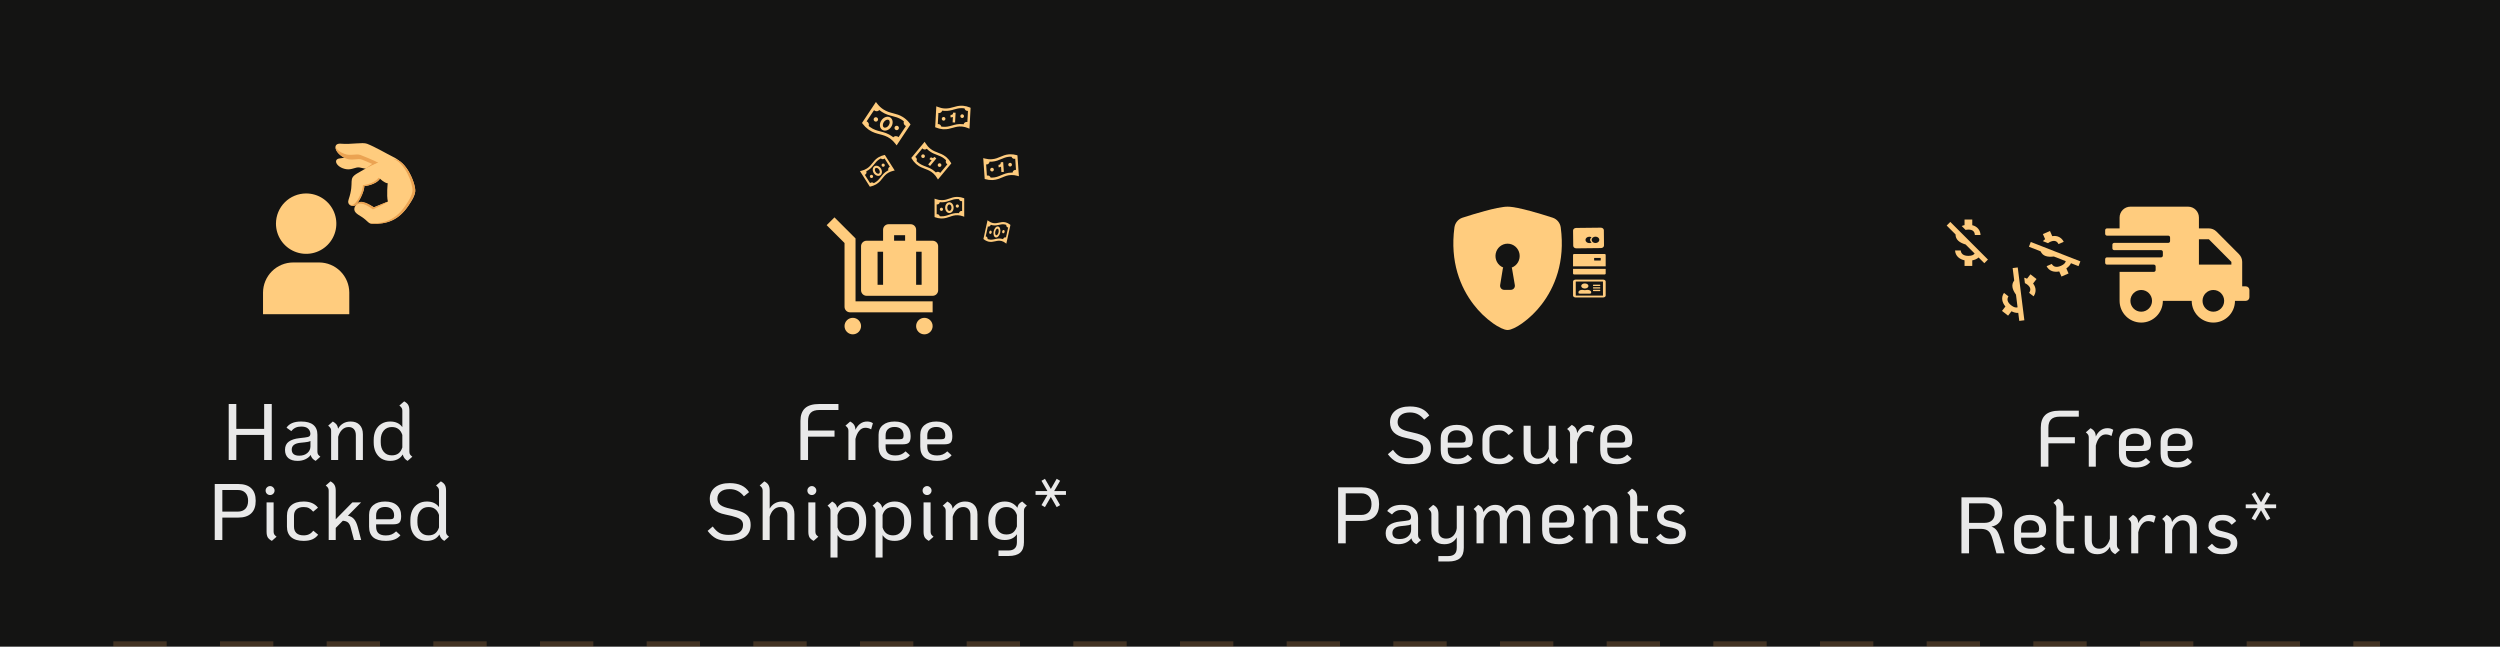 <svg width="375" height="97" viewBox="0 0 375 97" fill="none" xmlns="http://www.w3.org/2000/svg">
<g clip-path="url(#clip0)">
<rect width="375" height="2629" transform="translate(0 -1965)" fill="#141413"/>
<line x1="17" y1="96.6" x2="357" y2="96.6" stroke="#CC8E51" stroke-opacity="0.25" stroke-width="0.8" stroke-dasharray="8 8"/>
<path d="M57.579 24.066L57.635 25.96C57.635 25.96 55.417 25.406 53.945 25.125C53.348 25.008 52.776 25.526 51.92 25.376C50.454 25.128 49.885 23.875 50.975 23.759C52.247 23.625 53.525 23.016 54.135 23.114C55.134 23.304 57.579 24.066 57.579 24.066Z" fill="#FFCC7E"/>
<path d="M58.994 23.548C59.681 23.867 60.582 24.581 61.346 25.88C61.346 25.88 59.283 26.105 58.569 25.825C58.569 25.825 56.047 24.589 54.348 23.932C53.654 23.665 52.836 24.131 51.864 23.734C50.178 23.058 49.771 21.435 51.127 21.554C52.69 21.698 54.364 21.298 55.058 21.565C56.245 22.02 58.021 23.067 58.994 23.548Z" fill="#FFCC7E"/>
<path d="M56.734 24.402C56.734 24.402 55.794 23.914 54.095 23.257C53.402 22.99 52.584 23.456 51.611 23.059C51.027 22.838 50.587 22.487 50.347 22.13C50.379 22.63 50.897 23.37 51.87 23.767C52.842 24.164 53.673 23.678 54.354 23.964C55.087 24.257 55.826 24.582 55.826 24.582L54.807 25.308L56.734 24.402Z" fill="#EBA352"/>
<path d="M58.448 23.859C56.423 24.362 54.742 25.321 53.671 25.955C52.067 26.881 53.248 27.135 52.297 29.904C52.167 30.268 52.154 30.793 52.932 30.891C53.678 30.996 54.732 28.493 54.635 27.922C54.635 27.922 56.406 27.755 56.991 26.796C56.991 26.796 57.646 27.458 58.158 27.491C58.158 27.491 57.955 29.269 58.181 30.236L56.091 31.09C54.399 30.128 53.718 30.094 53.263 30.944C52.847 31.735 53.599 32.125 54.176 32.482C55.219 33.152 55.212 33.541 55.79 33.561C57.983 33.648 59.774 33.073 61.281 30.817C61.84 29.98 62.185 29.423 62.283 28.729C62.407 27.574 60.7 23.31 58.448 23.859Z" fill="#FFCC7E"/>
<path d="M58.928 23.814C60.731 24.316 62.005 27.671 61.868 28.677C61.77 29.371 61.438 29.909 60.866 30.764C59.371 33.001 57.613 33.57 55.439 33.496C55.53 33.528 55.653 33.554 55.757 33.568C57.982 33.648 59.773 33.073 61.281 30.817C61.84 29.98 62.185 29.423 62.283 28.729C62.407 27.659 60.952 23.901 58.928 23.814Z" fill="#EBA352"/>
<path d="M55.935 31.407C55.935 31.407 57.843 30.573 58.136 30.262L56.078 31.109C54.484 29.959 53.647 30.075 53.25 30.963C53.23 31.035 53.191 31.093 53.172 31.164C53.607 30.302 54.38 30.283 55.935 31.407Z" fill="#EBA352"/>
<path d="M54.635 27.922C54.635 27.922 56.387 27.742 56.991 26.796L56.777 26.653C56.173 27.599 54.421 27.779 54.421 27.779C54.537 28.363 53.483 30.866 52.718 30.748C52.594 30.722 52.471 30.696 52.38 30.664C52.484 30.761 52.653 30.846 52.932 30.892C53.678 30.996 54.731 28.493 54.635 27.922Z" fill="#EBA352"/>
<path d="M39.453 47.133H52.393V43.898C52.392 42.698 51.914 41.547 51.065 40.698C50.216 39.849 49.065 39.371 47.864 39.37H43.982C42.781 39.371 41.63 39.849 40.781 40.698C39.932 41.547 39.455 42.698 39.453 43.898V47.133Z" fill="#FFCC7E"/>
<path d="M41.395 33.547C41.395 34.442 41.66 35.318 42.158 36.063C42.655 36.808 43.363 37.388 44.19 37.731C45.018 38.074 45.928 38.163 46.807 37.989C47.685 37.814 48.492 37.383 49.126 36.749C49.759 36.116 50.191 35.309 50.365 34.43C50.54 33.552 50.45 32.641 50.108 31.814C49.765 30.986 49.184 30.279 48.44 29.781C47.695 29.283 46.819 29.018 45.923 29.018C44.722 29.018 43.57 29.495 42.721 30.344C41.872 31.194 41.395 32.346 41.395 33.547Z" fill="#FFCC7E"/>
<g filter="url(#filter0_i)">
<path d="M34.307 59.6H35.447V63.332H39.623V59.6H40.763V68H39.623V64.244H35.447V68H34.307V59.6ZM47.611 66.74C47.611 66.908 47.643 67.048 47.707 67.16C47.771 67.264 47.887 67.38 48.055 67.508L47.347 68.132C46.939 67.924 46.691 67.628 46.603 67.244C46.411 67.516 46.143 67.732 45.799 67.892C45.463 68.052 45.075 68.132 44.635 68.132C44.035 68.132 43.571 67.992 43.243 67.712C42.915 67.424 42.751 67.012 42.751 66.476C42.751 65.924 42.943 65.512 43.327 65.24C43.711 64.968 44.239 64.796 44.911 64.724L45.727 64.628C46.071 64.588 46.295 64.528 46.399 64.448C46.511 64.36 46.563 64.212 46.555 64.004C46.523 63.692 46.395 63.444 46.171 63.26C45.955 63.076 45.623 62.984 45.175 62.984C44.847 62.984 44.567 63.04 44.335 63.152C44.103 63.256 43.891 63.428 43.699 63.668L42.979 63.152C43.179 62.848 43.455 62.62 43.807 62.468C44.167 62.308 44.623 62.228 45.175 62.228C45.983 62.228 46.591 62.396 46.999 62.732C47.407 63.068 47.611 63.556 47.611 64.196V66.74ZM44.887 67.352C45.391 67.352 45.795 67.22 46.099 66.956C46.411 66.692 46.567 66.356 46.567 65.948V65.144C46.383 65.248 46.099 65.316 45.715 65.348L45.007 65.42C44.175 65.516 43.759 65.856 43.759 66.44C43.759 66.736 43.855 66.964 44.047 67.124C44.239 67.276 44.519 67.352 44.887 67.352ZM52.586 62.228C53.169 62.228 53.621 62.396 53.941 62.732C54.27 63.068 54.434 63.54 54.434 64.148V68H53.377V64.28C53.377 63.896 53.282 63.596 53.09 63.38C52.898 63.164 52.633 63.056 52.297 63.056C51.922 63.056 51.597 63.188 51.325 63.452C51.053 63.716 50.853 64.072 50.725 64.52V68H49.669V63.62C49.669 63.452 49.638 63.316 49.574 63.212C49.51 63.1 49.394 62.98 49.225 62.852L49.922 62.228C50.178 62.372 50.365 62.524 50.486 62.684C50.605 62.844 50.681 63.052 50.714 63.308C50.898 62.972 51.15 62.708 51.469 62.516C51.789 62.324 52.161 62.228 52.586 62.228ZM61.406 66.74C61.406 66.908 61.438 67.048 61.502 67.16C61.566 67.264 61.682 67.38 61.85 67.508L61.142 68.132C60.766 67.932 60.522 67.612 60.41 67.172C60.01 67.812 59.382 68.132 58.526 68.132C58.03 68.132 57.594 68.02 57.218 67.796C56.85 67.564 56.562 67.24 56.354 66.824C56.154 66.408 56.054 65.924 56.054 65.372V64.988C56.054 64.452 56.15 63.976 56.342 63.56C56.542 63.144 56.826 62.82 57.194 62.588C57.57 62.348 58.014 62.228 58.526 62.228C59.342 62.228 59.95 62.508 60.35 63.068V60.608C60.35 60.44 60.318 60.304 60.254 60.2C60.198 60.096 60.082 59.972 59.906 59.828L60.626 59.204C60.922 59.364 61.126 59.548 61.238 59.756C61.35 59.956 61.406 60.24 61.406 60.608V66.74ZM60.35 64.244C60.222 63.844 60.026 63.548 59.762 63.356C59.506 63.156 59.174 63.056 58.766 63.056C58.262 63.056 57.858 63.236 57.554 63.596C57.258 63.956 57.11 64.42 57.11 64.988V65.372C57.11 65.94 57.258 66.404 57.554 66.764C57.85 67.124 58.254 67.304 58.766 67.304C59.174 67.304 59.506 67.208 59.762 67.016C60.026 66.816 60.222 66.516 60.35 66.116V64.244ZM32.211 71.6H35.715C36.587 71.6 37.243 71.812 37.683 72.236C38.131 72.66 38.355 73.288 38.355 74.12C38.355 74.952 38.131 75.58 37.683 76.004C37.243 76.428 36.587 76.64 35.715 76.64H33.351V80H32.211V71.6ZM35.679 75.74C36.159 75.74 36.535 75.6 36.807 75.32C37.079 75.04 37.215 74.64 37.215 74.12C37.215 73.6 37.079 73.2 36.807 72.92C36.535 72.64 36.159 72.5 35.679 72.5H33.351V75.74H35.679ZM40.514 73.256C40.33 73.256 40.17 73.192 40.034 73.064C39.906 72.928 39.842 72.768 39.842 72.584C39.842 72.4 39.906 72.244 40.034 72.116C40.17 71.98 40.33 71.912 40.514 71.912C40.698 71.912 40.854 71.98 40.982 72.116C41.118 72.244 41.186 72.4 41.186 72.584C41.186 72.768 41.118 72.928 40.982 73.064C40.854 73.192 40.698 73.256 40.514 73.256ZM40.778 80.132C40.482 79.972 40.274 79.792 40.154 79.592C40.042 79.384 39.986 79.1 39.986 78.74V74.36H41.042V78.74C41.042 78.908 41.074 79.048 41.138 79.16C41.202 79.264 41.318 79.38 41.486 79.508L40.778 80.132ZM45.539 80.132C44.731 80.132 44.111 79.948 43.679 79.58C43.255 79.212 43.043 78.684 43.043 77.996V76.364C43.043 75.684 43.259 75.16 43.691 74.792C44.131 74.416 44.751 74.228 45.551 74.228C46.511 74.228 47.227 74.536 47.699 75.152L46.979 75.752C46.755 75.496 46.539 75.316 46.331 75.212C46.123 75.108 45.863 75.056 45.551 75.056C45.087 75.056 44.727 75.172 44.471 75.404C44.223 75.628 44.099 75.948 44.099 76.364V77.996C44.099 78.412 44.223 78.736 44.471 78.968C44.719 79.192 45.075 79.304 45.539 79.304C45.867 79.304 46.143 79.248 46.367 79.136C46.599 79.024 46.811 78.848 47.003 78.608L47.723 79.208C47.491 79.52 47.199 79.752 46.847 79.904C46.495 80.056 46.059 80.132 45.539 80.132ZM54.176 80H53.096L52.58 78.044C52.492 77.74 52.364 77.516 52.196 77.372C52.036 77.228 51.78 77.14 51.428 77.108L50.36 78.188V80H49.304V72.608C49.304 72.432 49.272 72.292 49.208 72.188C49.152 72.084 49.036 71.964 48.86 71.828L49.58 71.204C49.868 71.364 50.068 71.548 50.18 71.756C50.3 71.964 50.36 72.248 50.36 72.608V76.892L52.856 74.36H54.164L52.184 76.352C52.576 76.432 52.884 76.604 53.108 76.868C53.332 77.124 53.516 77.516 53.66 78.044L54.176 80ZM57.882 79.316C58.21 79.316 58.49 79.268 58.722 79.172C58.962 79.076 59.194 78.92 59.418 78.704L60.066 79.292C59.826 79.58 59.526 79.792 59.166 79.928C58.814 80.064 58.378 80.132 57.858 80.132C57.034 80.132 56.41 79.956 55.986 79.604C55.57 79.244 55.362 78.712 55.362 78.008V76.22C55.362 75.604 55.574 75.12 55.998 74.768C56.43 74.408 57.018 74.228 57.762 74.228C58.53 74.228 59.122 74.416 59.538 74.792C59.962 75.168 60.174 75.708 60.174 76.412C60.174 76.884 60.09 77.208 59.922 77.384C59.762 77.56 59.45 77.648 58.986 77.648H56.418V78.02C56.418 78.452 56.538 78.776 56.778 78.992C57.018 79.208 57.386 79.316 57.882 79.316ZM57.762 75.044C57.338 75.044 57.006 75.156 56.766 75.38C56.534 75.604 56.418 75.908 56.418 76.292V76.892H58.47C58.718 76.892 58.886 76.852 58.974 76.772C59.07 76.692 59.118 76.54 59.118 76.316C59.118 75.916 58.998 75.604 58.758 75.38C58.518 75.156 58.186 75.044 57.762 75.044ZM66.907 78.74C66.907 78.908 66.939 79.048 67.003 79.16C67.067 79.264 67.183 79.38 67.351 79.508L66.643 80.132C66.267 79.932 66.023 79.612 65.911 79.172C65.511 79.812 64.883 80.132 64.027 80.132C63.531 80.132 63.095 80.02 62.719 79.796C62.351 79.564 62.063 79.24 61.855 78.824C61.655 78.408 61.555 77.924 61.555 77.372V76.988C61.555 76.452 61.651 75.976 61.843 75.56C62.043 75.144 62.327 74.82 62.695 74.588C63.071 74.348 63.515 74.228 64.027 74.228C64.843 74.228 65.451 74.508 65.851 75.068V72.608C65.851 72.44 65.819 72.304 65.755 72.2C65.699 72.096 65.583 71.972 65.407 71.828L66.127 71.204C66.423 71.364 66.627 71.548 66.739 71.756C66.851 71.956 66.907 72.24 66.907 72.608V78.74ZM65.851 76.244C65.723 75.844 65.527 75.548 65.263 75.356C65.007 75.156 64.675 75.056 64.267 75.056C63.763 75.056 63.359 75.236 63.055 75.596C62.759 75.956 62.611 76.42 62.611 76.988V77.372C62.611 77.94 62.759 78.404 63.055 78.764C63.351 79.124 63.755 79.304 64.267 79.304C64.675 79.304 65.007 79.208 65.263 79.016C65.527 78.816 65.723 78.516 65.851 78.116V76.244Z" fill="#E9E9E9"/>
</g>
<path d="M127.919 47.674C128.247 47.674 128.563 47.805 128.795 48.037C129.027 48.27 129.158 48.585 129.158 48.914C129.158 49.242 129.027 49.558 128.794 49.79C128.562 50.023 128.247 50.153 127.918 50.153C127.589 50.153 127.274 50.022 127.042 49.789C126.809 49.557 126.679 49.242 126.679 48.913C126.679 48.584 126.81 48.269 127.042 48.037C127.275 47.804 127.59 47.674 127.919 47.674ZM138.657 47.674C138.986 47.674 139.301 47.805 139.533 48.037C139.766 48.27 139.896 48.585 139.896 48.914C139.896 49.242 139.765 49.558 139.533 49.79C139.3 50.023 138.985 50.153 138.656 50.153C138.327 50.153 138.012 50.022 137.78 49.789C137.547 49.557 137.417 49.242 137.417 48.913C137.417 48.584 137.548 48.269 137.78 48.037C138.013 47.804 138.328 47.674 138.657 47.674ZM125.17 32.605L128.331 35.767V45.196H139.896V46.848H127.506C127.287 46.848 127.076 46.761 126.922 46.606C126.767 46.451 126.68 46.241 126.68 46.022V36.451L124 33.774L125.169 32.605H125.17ZM136.592 33.632C136.811 33.632 137.021 33.719 137.176 33.873C137.331 34.028 137.418 34.239 137.418 34.458V36.11H139.89C140.35 36.11 140.722 36.486 140.722 36.932V43.548C140.721 43.657 140.699 43.764 140.657 43.864C140.615 43.964 140.554 44.055 140.477 44.131C140.399 44.208 140.308 44.268 140.207 44.309C140.106 44.35 139.999 44.371 139.89 44.37H129.989C129.771 44.37 129.56 44.284 129.405 44.13C129.249 43.976 129.16 43.767 129.158 43.548V36.932C129.158 36.823 129.18 36.715 129.222 36.615C129.264 36.515 129.326 36.424 129.403 36.348C129.48 36.272 129.572 36.211 129.673 36.17C129.773 36.13 129.881 36.109 129.989 36.11H132.461L132.462 34.458C132.462 34.239 132.549 34.028 132.704 33.873C132.859 33.719 133.069 33.632 133.288 33.632H136.592ZM132.462 37.762H131.636V42.718H132.462V37.762ZM138.244 37.762H137.418V42.718H138.244V37.762ZM135.766 35.284H134.114V36.11H135.766V35.284Z" fill="#FFCC7E"/>
<path d="M141.839 23.486C141.449 23.181 141.069 23.04 140.698 22.902C140.303 22.754 139.929 22.614 139.524 22.285C139.252 22.067 139.021 21.797 138.833 21.487L138.699 21.267L136.695 23.684L136.761 23.796C136.935 24.087 137.145 24.346 137.386 24.566C137.424 24.6 137.462 24.634 137.501 24.665C137.927 25.019 138.348 25.176 138.755 25.329C139.184 25.49 139.589 25.642 140.002 26.018C140.22 26.219 140.408 26.45 140.559 26.705L140.692 26.928L142.697 24.509L142.632 24.398C142.464 24.111 142.253 23.851 142.006 23.627C141.952 23.578 141.896 23.531 141.839 23.486ZM141.613 23.774C141.663 23.812 141.712 23.853 141.761 23.897C141.812 23.944 141.861 23.992 141.909 24.042C141.857 24.149 141.848 24.272 141.885 24.384C141.921 24.497 142 24.592 142.105 24.648L141.037 25.936C140.998 25.888 140.951 25.849 140.896 25.82C140.842 25.791 140.783 25.773 140.722 25.767C140.66 25.762 140.599 25.768 140.54 25.787C140.482 25.806 140.427 25.836 140.381 25.876C140.338 25.832 140.294 25.79 140.248 25.749C139.783 25.327 139.326 25.153 138.882 24.987C138.452 24.826 138.045 24.672 137.632 24.296C137.581 24.249 137.532 24.2 137.484 24.15C137.536 24.043 137.544 23.921 137.508 23.808C137.471 23.695 137.392 23.601 137.288 23.545L138.356 22.257C138.395 22.305 138.443 22.345 138.497 22.374C138.552 22.403 138.612 22.421 138.673 22.426C138.735 22.431 138.797 22.424 138.856 22.405C138.914 22.386 138.969 22.355 139.015 22.314C139.104 22.404 139.196 22.49 139.294 22.569C139.746 22.936 140.165 23.092 140.571 23.244C140.929 23.377 141.269 23.506 141.613 23.774ZM140.166 23.53C139.997 23.734 139.852 23.748 139.648 23.579L139.413 23.862C139.523 23.953 139.634 24.009 139.745 24.038L139.227 24.663L139.51 24.897L140.449 23.765L140.166 23.53ZM141.11 24.552C141.054 24.505 140.981 24.483 140.908 24.489C140.835 24.496 140.768 24.532 140.722 24.588C140.675 24.644 140.652 24.717 140.659 24.79C140.666 24.863 140.702 24.93 140.758 24.976C140.814 25.023 140.887 25.046 140.96 25.039C141.032 25.032 141.1 24.996 141.146 24.94C141.193 24.884 141.215 24.811 141.208 24.738C141.202 24.666 141.166 24.598 141.11 24.552ZM138.635 23.217C138.578 23.17 138.506 23.148 138.433 23.154C138.36 23.161 138.293 23.197 138.246 23.253C138.2 23.309 138.177 23.382 138.184 23.455C138.191 23.527 138.226 23.595 138.283 23.641C138.339 23.688 138.412 23.71 138.484 23.703C138.557 23.697 138.624 23.661 138.671 23.605C138.718 23.549 138.74 23.476 138.733 23.403C138.727 23.33 138.691 23.263 138.635 23.217Z" fill="#FFCC7E"/>
<path d="M144.291 15.857C143.796 15.844 143.406 15.957 143.027 16.067C142.621 16.183 142.237 16.293 141.716 16.27C141.367 16.257 141.022 16.177 140.686 16.04L140.447 15.943L140.276 19.079L140.396 19.129C140.709 19.259 141.032 19.342 141.356 19.375C141.407 19.38 141.458 19.384 141.507 19.387C142.06 19.417 142.492 19.294 142.91 19.174C143.351 19.048 143.767 18.929 144.323 18.985C144.617 19.017 144.906 19.091 145.179 19.206L145.419 19.306L145.59 16.169L145.471 16.118C145.165 15.987 144.841 15.904 144.51 15.871C144.437 15.864 144.364 15.859 144.291 15.857ZM144.281 16.223C144.344 16.224 144.407 16.228 144.474 16.234C144.542 16.24 144.61 16.25 144.678 16.262C144.7 16.379 144.766 16.483 144.863 16.552C144.959 16.621 145.079 16.65 145.196 16.632L145.105 18.303C145.046 18.288 144.984 18.284 144.923 18.293C144.862 18.302 144.804 18.323 144.751 18.355C144.699 18.387 144.653 18.429 144.617 18.479C144.581 18.529 144.556 18.585 144.542 18.645C144.482 18.636 144.421 18.628 144.36 18.622C143.735 18.56 143.264 18.693 142.809 18.823C142.367 18.95 141.949 19.069 141.393 19.012C141.324 19.005 141.255 18.995 141.187 18.983C141.165 18.866 141.099 18.763 141.002 18.694C140.906 18.625 140.787 18.597 140.669 18.614L140.761 16.943C140.82 16.959 140.883 16.962 140.944 16.953C141.005 16.944 141.064 16.922 141.116 16.89C141.169 16.857 141.215 16.815 141.25 16.764C141.286 16.714 141.311 16.657 141.324 16.596C141.449 16.616 141.575 16.631 141.7 16.635C142.281 16.661 142.712 16.537 143.128 16.417C143.495 16.311 143.845 16.212 144.281 16.223ZM142.973 16.889C142.958 17.153 142.85 17.25 142.586 17.236L142.566 17.603C142.708 17.611 142.831 17.59 142.937 17.547L142.893 18.357L143.26 18.377L143.34 16.909L142.973 16.889ZM144.34 17.147C144.267 17.143 144.195 17.169 144.141 17.217C144.086 17.266 144.053 17.335 144.049 17.408C144.045 17.481 144.07 17.552 144.119 17.607C144.168 17.661 144.237 17.694 144.31 17.698C144.383 17.702 144.454 17.677 144.509 17.628C144.563 17.579 144.596 17.511 144.6 17.438C144.604 17.365 144.579 17.293 144.53 17.239C144.481 17.184 144.413 17.151 144.34 17.147ZM141.556 17.548C141.483 17.544 141.411 17.569 141.357 17.618C141.303 17.667 141.27 17.735 141.266 17.808C141.262 17.881 141.287 17.953 141.336 18.008C141.385 18.062 141.453 18.095 141.526 18.099C141.599 18.103 141.671 18.078 141.725 18.029C141.78 17.98 141.812 17.911 141.816 17.838C141.82 17.765 141.795 17.694 141.746 17.639C141.698 17.585 141.629 17.552 141.556 17.548Z" fill="#FFCC7E"/>
<path d="M151.29 23.154C150.797 23.202 150.424 23.362 150.061 23.518C149.672 23.684 149.306 23.84 148.785 23.882C148.438 23.911 148.085 23.875 147.734 23.781L147.485 23.714L147.703 26.846L147.828 26.881C148.155 26.972 148.486 27.015 148.811 27.007C148.863 27.006 148.914 27.004 148.963 27C149.516 26.962 149.929 26.786 150.329 26.616C150.751 26.436 151.149 26.266 151.708 26.254C152.004 26.249 152.299 26.287 152.584 26.367L152.835 26.436L152.617 23.302L152.493 23.267C152.173 23.175 151.841 23.132 151.508 23.141C151.435 23.142 151.362 23.147 151.29 23.154ZM151.325 23.517C151.387 23.511 151.451 23.507 151.517 23.505C151.586 23.503 151.655 23.505 151.724 23.508C151.76 23.621 151.838 23.716 151.943 23.772C152.047 23.829 152.169 23.843 152.284 23.811L152.4 25.48C152.339 25.472 152.277 25.477 152.218 25.493C152.158 25.509 152.103 25.538 152.055 25.576C152.007 25.614 151.967 25.661 151.937 25.715C151.908 25.769 151.889 25.828 151.883 25.89C151.822 25.887 151.761 25.887 151.7 25.889C151.071 25.905 150.62 26.094 150.185 26.28C149.762 26.46 149.362 26.631 148.804 26.643C148.734 26.644 148.665 26.643 148.595 26.639C148.559 26.526 148.481 26.432 148.377 26.375C148.272 26.319 148.15 26.305 148.036 26.337L147.92 24.667C147.982 24.675 148.044 24.671 148.103 24.654C148.163 24.638 148.219 24.609 148.267 24.571C148.315 24.532 148.355 24.484 148.384 24.43C148.413 24.375 148.431 24.315 148.437 24.254C148.563 24.258 148.689 24.257 148.815 24.246C149.395 24.2 149.806 24.023 150.205 23.853C150.556 23.703 150.891 23.561 151.325 23.517ZM150.109 24.34C150.127 24.604 150.032 24.714 149.768 24.733L149.793 25.099C149.935 25.09 150.055 25.053 150.155 24.998L150.211 25.808L150.578 25.782L150.476 24.315L150.109 24.34ZM151.497 24.428C151.424 24.433 151.356 24.467 151.308 24.522C151.26 24.577 151.236 24.649 151.241 24.722C151.246 24.795 151.28 24.863 151.335 24.911C151.391 24.959 151.462 24.983 151.535 24.978C151.608 24.973 151.676 24.939 151.724 24.884C151.772 24.829 151.797 24.757 151.791 24.684C151.786 24.611 151.753 24.543 151.697 24.495C151.642 24.447 151.57 24.423 151.497 24.428ZM148.784 25.169C148.711 25.175 148.644 25.208 148.596 25.264C148.547 25.319 148.523 25.391 148.528 25.464C148.534 25.537 148.567 25.605 148.623 25.653C148.678 25.701 148.75 25.725 148.823 25.72C148.896 25.715 148.964 25.681 149.012 25.626C149.06 25.57 149.084 25.498 149.079 25.425C149.074 25.352 149.04 25.285 148.985 25.237C148.929 25.189 148.857 25.165 148.784 25.169Z" fill="#FFCC7E"/>
<path d="M143.497 29.536C143.07 29.548 142.738 29.666 142.416 29.78C142.071 29.902 141.745 30.017 141.294 30.022C140.992 30.027 140.69 29.974 140.393 29.869L140.183 29.795V32.559L140.288 32.598C140.565 32.697 140.847 32.755 141.129 32.768C141.173 32.77 141.217 32.772 141.26 32.772C141.739 32.772 142.106 32.642 142.461 32.517C142.836 32.385 143.189 32.261 143.672 32.284C143.928 32.297 144.18 32.349 144.421 32.436L144.633 32.513V29.747L144.528 29.709C144.258 29.608 143.974 29.551 143.687 29.538C143.623 29.535 143.56 29.534 143.497 29.536ZM143.506 29.857C143.56 29.856 143.615 29.856 143.673 29.858C143.732 29.861 143.791 29.866 143.851 29.873C143.875 29.975 143.937 30.063 144.023 30.119C144.11 30.175 144.215 30.195 144.315 30.174V31.647C144.263 31.636 144.209 31.636 144.157 31.647C144.105 31.657 144.056 31.679 144.012 31.709C143.968 31.74 143.931 31.779 143.902 31.825C143.873 31.87 143.854 31.921 143.845 31.974C143.792 31.969 143.74 31.965 143.687 31.962C143.144 31.938 142.744 32.077 142.357 32.214C141.982 32.346 141.626 32.471 141.144 32.448C141.084 32.445 141.024 32.439 140.964 32.432C140.94 32.33 140.878 32.243 140.792 32.187C140.705 32.131 140.601 32.111 140.501 32.132V30.659C140.553 30.67 140.607 30.67 140.659 30.659C140.712 30.648 140.761 30.627 140.805 30.596C140.849 30.565 140.886 30.525 140.915 30.479C140.943 30.433 140.962 30.381 140.971 30.328C141.08 30.339 141.189 30.346 141.297 30.344C141.8 30.339 142.166 30.209 142.52 30.084C142.832 29.973 143.129 29.869 143.506 29.857ZM142.408 30.344C142.057 30.344 141.772 30.707 141.772 31.153C141.772 31.599 142.057 31.962 142.408 31.962C142.758 31.962 143.044 31.599 143.044 31.153C143.044 30.707 142.758 30.344 142.408 30.344ZM142.408 30.668C142.58 30.668 142.726 30.89 142.726 31.153C142.726 31.416 142.58 31.638 142.408 31.638C142.236 31.638 142.09 31.416 142.09 31.153C142.09 30.89 142.236 30.668 142.408 30.668ZM143.6 30.668C143.537 30.668 143.476 30.693 143.431 30.739C143.387 30.784 143.361 30.846 143.361 30.91C143.361 30.975 143.387 31.036 143.431 31.082C143.476 31.127 143.537 31.153 143.6 31.153C143.663 31.153 143.724 31.127 143.768 31.082C143.813 31.036 143.838 30.975 143.838 30.91C143.838 30.846 143.813 30.784 143.768 30.739C143.724 30.693 143.663 30.668 143.6 30.668ZM141.216 31.153C141.153 31.153 141.092 31.179 141.047 31.224C141.002 31.27 140.977 31.331 140.977 31.396C140.977 31.46 141.002 31.522 141.047 31.567C141.092 31.613 141.153 31.638 141.216 31.638C141.279 31.638 141.34 31.613 141.384 31.567C141.429 31.522 141.454 31.46 141.454 31.396C141.454 31.331 141.429 31.27 141.384 31.224C141.34 31.179 141.279 31.153 141.216 31.153Z" fill="#FFCC7E"/>
<path d="M131.654 23.671C131.299 23.91 131.083 24.188 130.871 24.457C130.645 24.745 130.432 25.017 130.054 25.262C129.802 25.428 129.518 25.545 129.212 25.616L128.994 25.666L130.475 28L130.585 27.976C130.872 27.912 131.141 27.809 131.386 27.669C131.425 27.647 131.462 27.625 131.498 27.602C131.903 27.345 132.143 27.039 132.376 26.744C132.622 26.431 132.854 26.136 133.273 25.898C133.496 25.772 133.737 25.68 133.988 25.625L134.208 25.576L132.726 23.241L132.617 23.264C132.335 23.325 132.064 23.428 131.814 23.571C131.76 23.602 131.706 23.636 131.654 23.671ZM131.833 23.938C131.878 23.908 131.925 23.878 131.974 23.849C132.026 23.82 132.079 23.792 132.133 23.767C132.208 23.839 132.307 23.881 132.41 23.881C132.513 23.882 132.612 23.843 132.686 23.771L133.475 25.015C133.425 25.034 133.38 25.063 133.342 25.1C133.304 25.137 133.273 25.181 133.253 25.23C133.232 25.28 133.222 25.333 133.222 25.387C133.222 25.44 133.233 25.494 133.254 25.544C133.207 25.567 133.16 25.592 133.114 25.618C132.643 25.889 132.379 26.22 132.126 26.543C131.88 26.856 131.646 27.152 131.227 27.39C131.175 27.42 131.121 27.448 131.067 27.473C130.992 27.401 130.892 27.36 130.79 27.359C130.687 27.358 130.588 27.398 130.514 27.469L129.725 26.225C129.775 26.206 129.821 26.177 129.859 26.14C129.898 26.103 129.928 26.058 129.948 26.008C129.969 25.958 129.979 25.905 129.978 25.851C129.978 25.797 129.966 25.743 129.945 25.693C130.043 25.644 130.138 25.592 130.229 25.532C130.651 25.258 130.89 24.953 131.122 24.657C131.326 24.397 131.521 24.15 131.833 23.938ZM131.167 24.937C130.871 25.125 130.824 25.584 131.063 25.961C131.302 26.337 131.738 26.491 132.034 26.303C132.33 26.115 132.376 25.656 132.137 25.279C131.898 24.903 131.463 24.749 131.167 24.937ZM131.34 25.21C131.486 25.118 131.728 25.228 131.869 25.45C132.01 25.672 132.006 25.938 131.86 26.03C131.715 26.122 131.473 26.013 131.332 25.79C131.191 25.568 131.195 25.302 131.34 25.21ZM132.347 24.572C132.293 24.605 132.256 24.66 132.242 24.722C132.229 24.784 132.241 24.85 132.275 24.904C132.31 24.959 132.364 24.997 132.426 25.012C132.488 25.026 132.553 25.015 132.607 24.981C132.66 24.948 132.698 24.893 132.711 24.831C132.724 24.769 132.713 24.703 132.678 24.649C132.644 24.594 132.589 24.556 132.527 24.541C132.465 24.527 132.4 24.538 132.347 24.572ZM130.594 26.259C130.54 26.293 130.503 26.347 130.489 26.409C130.476 26.471 130.488 26.537 130.522 26.591C130.557 26.646 130.611 26.684 130.673 26.699C130.735 26.713 130.8 26.703 130.854 26.669C130.907 26.635 130.945 26.581 130.958 26.518C130.971 26.456 130.96 26.39 130.925 26.336C130.891 26.282 130.836 26.243 130.774 26.229C130.712 26.214 130.647 26.225 130.594 26.259Z" fill="#FFCC7E"/>
<path d="M135.425 17.55C134.92 17.235 134.447 17.114 133.987 16.996C133.495 16.869 133.031 16.75 132.505 16.409C132.152 16.182 131.842 15.89 131.578 15.543L131.389 15.296L129.302 18.441L129.396 18.566C129.641 18.892 129.925 19.175 130.24 19.406C130.29 19.443 130.34 19.478 130.39 19.511C130.945 19.879 131.467 20.014 131.973 20.145C132.507 20.283 133.011 20.413 133.552 20.81C133.838 21.022 134.092 21.274 134.305 21.56L134.493 21.81L136.581 18.663L136.489 18.539C136.252 18.217 135.966 17.933 135.643 17.697C135.572 17.645 135.499 17.596 135.425 17.55ZM135.192 17.922C135.256 17.962 135.32 18.004 135.385 18.051C135.452 18.099 135.516 18.151 135.58 18.205C135.531 18.339 135.536 18.487 135.594 18.617C135.652 18.748 135.758 18.851 135.891 18.904L134.778 20.58C134.726 20.528 134.664 20.486 134.596 20.459C134.527 20.431 134.454 20.417 134.38 20.418C134.306 20.419 134.233 20.435 134.166 20.465C134.098 20.494 134.037 20.538 133.986 20.591C133.93 20.545 133.871 20.5 133.812 20.456C133.202 20.011 132.633 19.862 132.082 19.72C131.547 19.582 131.041 19.451 130.5 19.053C130.433 19.004 130.367 18.951 130.304 18.897C130.352 18.763 130.347 18.616 130.289 18.485C130.231 18.355 130.125 18.253 129.993 18.199L131.105 16.523C131.158 16.576 131.22 16.618 131.289 16.645C131.358 16.673 131.432 16.687 131.506 16.685C131.581 16.684 131.654 16.667 131.722 16.637C131.789 16.606 131.85 16.562 131.901 16.508C132.018 16.605 132.139 16.696 132.266 16.777C132.853 17.158 133.374 17.292 133.879 17.421C134.323 17.535 134.746 17.645 135.192 17.922ZM133.553 17.631C133.147 17.362 132.542 17.555 132.205 18.063C131.868 18.57 131.925 19.203 132.331 19.472C132.737 19.742 133.341 19.548 133.678 19.041C134.015 18.533 133.959 17.901 133.553 17.631ZM133.308 17.999C133.508 18.132 133.509 18.497 133.31 18.796C133.111 19.096 132.775 19.237 132.575 19.104C132.376 18.972 132.375 18.607 132.574 18.307C132.772 18.008 133.109 17.867 133.308 17.999ZM134.689 18.916C134.616 18.867 134.526 18.85 134.44 18.867C134.354 18.885 134.278 18.936 134.23 19.009C134.181 19.082 134.164 19.172 134.181 19.258C134.198 19.344 134.249 19.42 134.323 19.468C134.396 19.517 134.485 19.534 134.572 19.517C134.658 19.5 134.734 19.449 134.782 19.375C134.831 19.302 134.848 19.213 134.831 19.126C134.813 19.04 134.763 18.965 134.689 18.916ZM131.561 17.635C131.488 17.587 131.398 17.569 131.312 17.587C131.226 17.604 131.15 17.655 131.101 17.728C131.053 17.801 131.035 17.891 131.053 17.977C131.07 18.063 131.121 18.139 131.194 18.188C131.268 18.236 131.357 18.254 131.443 18.236C131.529 18.219 131.605 18.168 131.654 18.095C131.702 18.021 131.72 17.932 131.702 17.846C131.685 17.759 131.634 17.684 131.561 17.635Z" fill="#FFCC7E"/>
<path d="M150.738 33.332C150.407 33.272 150.125 33.336 149.852 33.398C149.559 33.464 149.283 33.526 148.934 33.455C148.701 33.409 148.481 33.304 148.276 33.148L148.13 33.036L147.513 35.85L147.586 35.907C147.776 36.055 147.981 36.161 148.194 36.223C148.228 36.232 148.262 36.241 148.295 36.248C148.663 36.329 148.974 36.259 149.276 36.192C149.593 36.121 149.893 36.053 150.259 36.158C150.453 36.215 150.636 36.31 150.801 36.44L150.947 36.554L151.565 33.739L151.493 33.682C151.307 33.534 151.102 33.427 150.884 33.366C150.836 33.352 150.787 33.341 150.738 33.332ZM150.673 33.661C150.715 33.668 150.758 33.677 150.801 33.689C150.846 33.702 150.891 33.718 150.935 33.735C150.931 33.842 150.959 33.943 151.013 34.014C151.067 34.086 151.143 34.123 151.225 34.119L150.896 35.619C150.859 35.599 150.817 35.59 150.775 35.592C150.732 35.594 150.69 35.607 150.649 35.631C150.608 35.655 150.571 35.688 150.539 35.73C150.507 35.772 150.48 35.82 150.461 35.873C150.422 35.858 150.382 35.845 150.342 35.834C149.93 35.718 149.591 35.792 149.263 35.865C148.945 35.937 148.643 36.004 148.278 35.899C148.232 35.886 148.187 35.87 148.143 35.852C148.147 35.745 148.119 35.645 148.065 35.574C148.011 35.502 147.935 35.465 147.853 35.469L148.182 33.97C148.22 33.99 148.261 33.999 148.304 33.996C148.347 33.994 148.39 33.98 148.431 33.956C148.471 33.932 148.509 33.898 148.541 33.856C148.573 33.814 148.599 33.765 148.618 33.711C148.699 33.741 148.781 33.767 148.865 33.783C149.253 33.863 149.564 33.792 149.864 33.725C150.129 33.665 150.38 33.609 150.673 33.661ZM149.72 33.971C149.45 33.911 149.15 34.233 149.05 34.687C148.95 35.141 149.089 35.559 149.358 35.618C149.628 35.677 149.929 35.356 150.028 34.901C150.128 34.447 149.99 34.03 149.72 33.971ZM149.648 34.3C149.78 34.329 149.842 34.58 149.784 34.848C149.725 35.116 149.563 35.317 149.431 35.288C149.298 35.259 149.236 35.008 149.295 34.74C149.353 34.473 149.515 34.271 149.648 34.3ZM150.565 34.501C150.516 34.49 150.464 34.506 150.419 34.545C150.374 34.584 150.341 34.642 150.327 34.708C150.313 34.773 150.318 34.841 150.342 34.895C150.367 34.948 150.408 34.985 150.456 34.995C150.505 35.006 150.557 34.99 150.602 34.951C150.646 34.913 150.679 34.854 150.694 34.788C150.708 34.723 150.703 34.656 150.678 34.602C150.654 34.548 150.613 34.512 150.565 34.501ZM148.622 34.593C148.573 34.582 148.521 34.598 148.476 34.637C148.432 34.676 148.399 34.734 148.384 34.8C148.37 34.865 148.376 34.932 148.4 34.986C148.424 35.04 148.465 35.077 148.514 35.087C148.562 35.098 148.615 35.082 148.659 35.043C148.704 35.004 148.737 34.946 148.751 34.88C148.766 34.815 148.76 34.748 148.736 34.694C148.712 34.64 148.671 34.604 148.622 34.593Z" fill="#FFCC7E"/>
<g filter="url(#filter1_i)">
<path d="M120.067 62.144C120.067 61.296 120.295 60.66 120.751 60.236C121.207 59.812 121.923 59.6 122.899 59.6H125.767V60.5H122.899C122.315 60.5 121.887 60.636 121.615 60.908C121.343 61.172 121.207 61.584 121.207 62.144V63.584H125.179V64.496H121.207V68H120.067V62.144ZM130.07 62.228C130.414 62.228 130.702 62.312 130.934 62.48L130.67 63.404C130.398 63.244 130.11 63.164 129.806 63.164C129.446 63.164 129.138 63.316 128.882 63.62C128.626 63.924 128.438 64.332 128.318 64.844V68H127.262V63.62C127.262 63.452 127.23 63.316 127.166 63.212C127.102 63.1 126.986 62.98 126.818 62.852L127.526 62.228C127.806 62.38 128.002 62.548 128.114 62.732C128.234 62.908 128.302 63.156 128.318 63.476C128.494 63.084 128.73 62.78 129.026 62.564C129.322 62.34 129.67 62.228 130.07 62.228ZM134.305 67.316C134.633 67.316 134.913 67.268 135.145 67.172C135.385 67.076 135.617 66.92 135.841 66.704L136.489 67.292C136.249 67.58 135.949 67.792 135.589 67.928C135.237 68.064 134.801 68.132 134.281 68.132C133.457 68.132 132.833 67.956 132.409 67.604C131.993 67.244 131.785 66.712 131.785 66.008V64.22C131.785 63.604 131.997 63.12 132.421 62.768C132.853 62.408 133.441 62.228 134.185 62.228C134.953 62.228 135.545 62.416 135.961 62.792C136.385 63.168 136.597 63.708 136.597 64.412C136.597 64.884 136.513 65.208 136.345 65.384C136.185 65.56 135.873 65.648 135.409 65.648H132.841V66.02C132.841 66.452 132.961 66.776 133.201 66.992C133.441 67.208 133.809 67.316 134.305 67.316ZM134.185 63.044C133.761 63.044 133.429 63.156 133.189 63.38C132.957 63.604 132.841 63.908 132.841 64.292V64.892H134.893C135.141 64.892 135.309 64.852 135.397 64.772C135.493 64.692 135.541 64.54 135.541 64.316C135.541 63.916 135.421 63.604 135.181 63.38C134.941 63.156 134.609 63.044 134.185 63.044ZM140.558 67.316C140.886 67.316 141.166 67.268 141.398 67.172C141.638 67.076 141.87 66.92 142.094 66.704L142.742 67.292C142.502 67.58 142.202 67.792 141.842 67.928C141.49 68.064 141.054 68.132 140.534 68.132C139.71 68.132 139.086 67.956 138.662 67.604C138.246 67.244 138.038 66.712 138.038 66.008V64.22C138.038 63.604 138.25 63.12 138.674 62.768C139.106 62.408 139.694 62.228 140.438 62.228C141.206 62.228 141.798 62.416 142.214 62.792C142.638 63.168 142.85 63.708 142.85 64.412C142.85 64.884 142.766 65.208 142.598 65.384C142.438 65.56 142.126 65.648 141.662 65.648H139.094V66.02C139.094 66.452 139.214 66.776 139.454 66.992C139.694 67.208 140.062 67.316 140.558 67.316ZM140.438 63.044C140.014 63.044 139.682 63.156 139.442 63.38C139.21 63.604 139.094 63.908 139.094 64.292V64.892H141.146C141.394 64.892 141.562 64.852 141.65 64.772C141.746 64.692 141.794 64.54 141.794 64.316C141.794 63.916 141.674 63.604 141.434 63.38C141.194 63.156 140.862 63.044 140.438 63.044ZM109.31 80.132C108.542 80.132 107.922 80.016 107.45 79.784C106.986 79.552 106.55 79.168 106.142 78.632L106.91 77.972C107.246 78.436 107.59 78.764 107.942 78.956C108.294 79.14 108.738 79.232 109.274 79.232C109.986 79.232 110.526 79.108 110.894 78.86C111.27 78.604 111.458 78.232 111.458 77.744C111.458 77.464 111.382 77.236 111.23 77.06C111.086 76.884 110.83 76.732 110.462 76.604C110.094 76.468 109.55 76.328 108.83 76.184C108.022 76.024 107.426 75.752 107.042 75.368C106.658 74.984 106.466 74.476 106.466 73.844C106.466 73.108 106.73 72.528 107.258 72.104C107.794 71.68 108.526 71.468 109.454 71.468C110.822 71.468 111.79 71.92 112.358 72.824L111.59 73.448C111.31 73.088 110.998 72.82 110.654 72.644C110.318 72.46 109.914 72.368 109.442 72.368C108.866 72.368 108.414 72.5 108.086 72.764C107.766 73.02 107.606 73.372 107.606 73.82C107.606 74.22 107.766 74.536 108.086 74.768C108.406 74.992 108.89 75.168 109.538 75.296C110.282 75.448 110.87 75.616 111.302 75.8C111.734 75.984 112.058 76.228 112.274 76.532C112.49 76.836 112.598 77.236 112.598 77.732C112.598 78.524 112.318 79.124 111.758 79.532C111.206 79.932 110.39 80.132 109.31 80.132ZM117.314 74.228C117.898 74.228 118.35 74.396 118.67 74.732C118.998 75.068 119.162 75.54 119.162 76.148V80H118.106V76.28C118.106 75.896 118.01 75.596 117.818 75.38C117.634 75.164 117.374 75.056 117.038 75.056C116.654 75.056 116.326 75.188 116.054 75.452C115.782 75.716 115.582 76.072 115.454 76.52V80H114.398V72.596C114.398 72.428 114.366 72.292 114.302 72.188C114.238 72.076 114.122 71.956 113.954 71.828L114.65 71.204C114.954 71.364 115.162 71.548 115.274 71.756C115.394 71.956 115.454 72.236 115.454 72.596V75.296C115.638 74.96 115.886 74.7 116.198 74.516C116.518 74.324 116.89 74.228 117.314 74.228ZM121.778 73.256C121.594 73.256 121.434 73.192 121.298 73.064C121.17 72.928 121.106 72.768 121.106 72.584C121.106 72.4 121.17 72.244 121.298 72.116C121.434 71.98 121.594 71.912 121.778 71.912C121.962 71.912 122.118 71.98 122.246 72.116C122.382 72.244 122.45 72.4 122.45 72.584C122.45 72.768 122.382 72.928 122.246 73.064C122.118 73.192 121.962 73.256 121.778 73.256ZM122.042 80.132C121.746 79.972 121.538 79.792 121.418 79.592C121.306 79.384 121.25 79.1 121.25 78.74V74.36H122.306V78.74C122.306 78.908 122.338 79.048 122.402 79.16C122.466 79.264 122.582 79.38 122.75 79.508L122.042 80.132ZM127.465 74.228C127.993 74.228 128.441 74.356 128.809 74.612C129.185 74.86 129.465 75.196 129.649 75.62C129.833 76.036 129.925 76.492 129.925 76.988V77.372C129.925 77.868 129.833 78.328 129.649 78.752C129.465 79.168 129.185 79.504 128.809 79.76C128.441 80.008 127.993 80.132 127.465 80.132C126.985 80.132 126.601 80.056 126.313 79.904C126.033 79.744 125.805 79.532 125.629 79.268V82.628H124.573V75.62C124.573 75.452 124.541 75.316 124.477 75.212C124.413 75.1 124.297 74.98 124.129 74.852L124.825 74.228C125.057 74.356 125.229 74.492 125.341 74.636C125.461 74.78 125.537 74.96 125.569 75.176C125.985 74.544 126.617 74.228 127.465 74.228ZM128.869 76.988C128.869 76.42 128.717 75.956 128.413 75.596C128.117 75.236 127.717 75.056 127.213 75.056C126.397 75.056 125.869 75.452 125.629 76.244V78.116C125.869 78.908 126.397 79.304 127.213 79.304C127.717 79.304 128.117 79.124 128.413 78.764C128.717 78.404 128.869 77.94 128.869 77.372V76.988ZM134.222 74.228C134.75 74.228 135.198 74.356 135.566 74.612C135.942 74.86 136.222 75.196 136.406 75.62C136.59 76.036 136.682 76.492 136.682 76.988V77.372C136.682 77.868 136.59 78.328 136.406 78.752C136.222 79.168 135.942 79.504 135.566 79.76C135.198 80.008 134.75 80.132 134.222 80.132C133.742 80.132 133.358 80.056 133.07 79.904C132.79 79.744 132.562 79.532 132.386 79.268V82.628H131.33V75.62C131.33 75.452 131.298 75.316 131.234 75.212C131.17 75.1 131.054 74.98 130.886 74.852L131.582 74.228C131.814 74.356 131.986 74.492 132.098 74.636C132.218 74.78 132.294 74.96 132.326 75.176C132.742 74.544 133.374 74.228 134.222 74.228ZM135.626 76.988C135.626 76.42 135.474 75.956 135.17 75.596C134.874 75.236 134.474 75.056 133.97 75.056C133.154 75.056 132.626 75.452 132.386 76.244V78.116C132.626 78.908 133.154 79.304 133.97 79.304C134.474 79.304 134.874 79.124 135.17 78.764C135.474 78.404 135.626 77.94 135.626 77.372V76.988ZM139.061 73.256C138.877 73.256 138.717 73.192 138.581 73.064C138.453 72.928 138.389 72.768 138.389 72.584C138.389 72.4 138.453 72.244 138.581 72.116C138.717 71.98 138.877 71.912 139.061 71.912C139.245 71.912 139.401 71.98 139.529 72.116C139.665 72.244 139.733 72.4 139.733 72.584C139.733 72.768 139.665 72.928 139.529 73.064C139.401 73.192 139.245 73.256 139.061 73.256ZM139.325 80.132C139.029 79.972 138.821 79.792 138.701 79.592C138.589 79.384 138.533 79.1 138.533 78.74V74.36H139.589V78.74C139.589 78.908 139.621 79.048 139.685 79.16C139.749 79.264 139.865 79.38 140.033 79.508L139.325 80.132ZM144.771 74.228C145.355 74.228 145.807 74.396 146.127 74.732C146.455 75.068 146.619 75.54 146.619 76.148V80H145.563V76.28C145.563 75.896 145.467 75.596 145.275 75.38C145.083 75.164 144.819 75.056 144.483 75.056C144.107 75.056 143.783 75.188 143.511 75.452C143.239 75.716 143.039 76.072 142.911 76.52V80H141.855V75.62C141.855 75.452 141.823 75.316 141.759 75.212C141.695 75.1 141.579 74.98 141.411 74.852L142.107 74.228C142.363 74.372 142.551 74.524 142.671 74.684C142.791 74.844 142.867 75.052 142.899 75.308C143.083 74.972 143.335 74.708 143.655 74.516C143.975 74.324 144.347 74.228 144.771 74.228ZM154.036 74.852C153.868 74.98 153.752 75.1 153.688 75.212C153.624 75.316 153.592 75.452 153.592 75.62V80.336C153.592 81.04 153.404 81.56 153.028 81.896C152.652 82.232 152.064 82.4 151.264 82.4H149.776V81.572H151.264C151.688 81.572 152.004 81.468 152.212 81.26C152.428 81.06 152.536 80.752 152.536 80.336V79.136C152.144 79.712 151.536 80 150.712 80C149.952 80 149.348 79.752 148.9 79.256C148.46 78.76 148.24 78.088 148.24 77.24V76.988C148.24 76.452 148.336 75.976 148.528 75.56C148.728 75.144 149.012 74.82 149.38 74.588C149.756 74.348 150.2 74.228 150.712 74.228C151.12 74.228 151.484 74.308 151.804 74.468C152.124 74.628 152.392 74.86 152.608 75.164C152.64 74.956 152.708 74.78 152.812 74.636C152.916 74.492 153.088 74.356 153.328 74.228L154.036 74.852ZM150.952 79.172C151.368 79.172 151.704 79.072 151.96 78.872C152.216 78.672 152.408 78.368 152.536 77.96V76.256C152.408 75.848 152.212 75.548 151.948 75.356C151.692 75.156 151.36 75.056 150.952 75.056C150.448 75.056 150.044 75.236 149.74 75.596C149.444 75.956 149.296 76.42 149.296 76.988V77.24C149.296 77.808 149.444 78.272 149.74 78.632C150.036 78.992 150.44 79.172 150.952 79.172ZM159.894 73.232H158.13L159.018 74.768L158.502 75.068L157.626 73.544L156.738 75.068L156.222 74.768L157.11 73.232H155.334V72.656H157.11L156.222 71.12L156.738 70.82L157.626 72.344L158.502 70.82L159.018 71.12L158.13 72.656H159.894V73.232Z" fill="#E9E9E9"/>
</g>
<path fill-rule="evenodd" clip-rule="evenodd" d="M222.733 31.648C223.995 31.307 225.335 31 226.137 31C226.938 31 228.279 31.307 229.541 31.648C230.667 31.956 231.786 32.291 232.896 32.653C233.535 32.86 234.017 33.421 234.11 34.113C234.803 39.289 233.195 43.125 231.245 45.663C230.414 46.752 229.428 47.709 228.319 48.5C227.933 48.775 227.526 49.017 227.1 49.222C226.774 49.375 226.425 49.5 226.137 49.5C225.849 49.5 225.5 49.375 225.174 49.222C224.748 49.017 224.341 48.775 223.955 48.5C222.846 47.708 221.86 46.752 221.03 45.663C219.078 43.125 217.471 39.289 218.164 34.113C218.211 33.778 218.349 33.462 218.564 33.204C218.779 32.946 219.061 32.754 219.378 32.653C220.488 32.291 221.607 31.956 222.733 31.648ZM226.76 40.138C227.159 39.989 227.494 39.702 227.707 39.328C227.92 38.953 227.998 38.514 227.926 38.087C227.854 37.66 227.637 37.273 227.314 36.992C226.99 36.711 226.58 36.555 226.155 36.55C225.73 36.546 225.317 36.694 224.988 36.967C224.659 37.241 224.435 37.624 224.354 38.049C224.274 38.474 224.342 38.915 224.547 39.294C224.752 39.673 225.082 39.967 225.477 40.124C225.452 40.177 225.434 40.234 225.424 40.292L225.021 42.759C225.007 42.847 225.011 42.937 225.035 43.024C225.058 43.11 225.1 43.19 225.156 43.258C225.213 43.327 225.284 43.382 225.364 43.419C225.443 43.457 225.53 43.476 225.618 43.476H226.628C226.717 43.476 226.804 43.457 226.884 43.419C226.964 43.381 227.035 43.326 227.091 43.257C227.148 43.188 227.19 43.108 227.213 43.021C227.236 42.934 227.24 42.843 227.225 42.755L226.805 40.288C226.796 40.236 226.781 40.186 226.76 40.138Z" fill="#FFCC7E"/>
<path d="M240.111 34.15L236.418 34.191C236.163 34.194 235.958 34.368 235.96 34.579L235.985 36.874C235.987 37.085 236.196 37.255 236.451 37.252L240.144 37.211C240.398 37.208 240.604 37.034 240.601 36.823L240.577 34.527C240.575 34.316 240.366 34.147 240.111 34.15ZM238.404 36.465C238.251 36.466 238.104 36.418 237.995 36.329C237.886 36.241 237.824 36.12 237.822 35.993C237.821 35.866 237.88 35.744 237.988 35.653C238.095 35.562 238.241 35.51 238.394 35.508C238.519 35.507 238.641 35.54 238.741 35.602C238.603 35.691 238.513 35.829 238.515 35.985C238.516 36.141 238.609 36.277 238.75 36.363C238.651 36.427 238.53 36.463 238.404 36.465ZM239.328 36.454C239.175 36.456 239.027 36.407 238.918 36.319C238.809 36.23 238.747 36.109 238.746 35.983C238.744 35.856 238.804 35.733 238.911 35.642C239.018 35.552 239.164 35.5 239.317 35.498C239.471 35.496 239.618 35.545 239.727 35.633C239.836 35.722 239.898 35.843 239.9 35.97C239.901 36.097 239.842 36.219 239.734 36.31C239.627 36.401 239.481 36.453 239.328 36.454Z" fill="#FFCC7E"/>
<path d="M240.678 41.169H236.131C236.034 41.169 235.956 41.107 235.956 41.03V40.332H240.853V41.03C240.853 41.107 240.775 41.169 240.678 41.169ZM235.956 38.238C235.956 38.161 236.034 38.098 236.131 38.098H240.678C240.775 38.098 240.853 38.161 240.853 38.238V39.948H235.956V38.238ZM239.12 39.041C239.12 39.06 239.14 39.075 239.164 39.075H240.066C240.09 39.075 240.11 39.06 240.11 39.041V38.727C240.11 38.707 240.09 38.692 240.066 38.692H239.164C239.14 38.692 239.12 38.707 239.12 38.727V39.041Z" fill="#FFCC7E"/>
<path d="M240.445 41.937H236.364C236.139 41.937 235.956 42.066 235.956 42.225V44.337C235.956 44.495 236.139 44.624 236.364 44.624H240.445C240.67 44.624 240.853 44.495 240.853 44.337V42.225C240.853 42.066 240.67 41.937 240.445 41.937ZM240.445 44.337H236.364V42.225H240.445V44.337ZM237.724 43.281C238.024 43.281 238.268 43.109 238.268 42.897C238.268 42.685 238.024 42.513 237.724 42.513C237.424 42.513 237.18 42.685 237.18 42.897C237.18 43.109 237.424 43.281 237.724 43.281ZM236.963 44.049H238.486C238.592 44.049 238.677 43.997 238.677 43.933V43.818C238.677 43.627 238.421 43.473 238.105 43.473C238.013 43.473 237.946 43.521 237.724 43.521C237.496 43.521 237.44 43.473 237.344 43.473C237.028 43.473 236.772 43.627 236.772 43.818V43.933C236.772 43.997 236.857 44.049 236.963 44.049ZM239.017 43.665H239.969C240.006 43.665 240.037 43.643 240.037 43.617V43.521C240.037 43.494 240.006 43.473 239.969 43.473H239.017C238.979 43.473 238.949 43.494 238.949 43.521V43.617C238.949 43.643 238.979 43.665 239.017 43.665ZM239.017 43.281H239.969C240.006 43.281 240.037 43.259 240.037 43.233V43.137C240.037 43.111 240.006 43.089 239.969 43.089H239.017C238.979 43.089 238.949 43.111 238.949 43.137V43.233C238.949 43.259 238.979 43.281 239.017 43.281ZM239.017 42.897H239.969C240.006 42.897 240.037 42.875 240.037 42.849V42.753C240.037 42.727 240.006 42.705 239.969 42.705H239.017C238.979 42.705 238.949 42.727 238.949 42.753V42.849C238.949 42.875 238.979 42.897 239.017 42.897Z" fill="#FFCC7E"/>
<g filter="url(#filter2_i)">
<path d="M211.346 68.632C210.578 68.632 209.958 68.516 209.486 68.284C209.022 68.052 208.586 67.668 208.178 67.132L208.946 66.472C209.282 66.936 209.626 67.264 209.978 67.456C210.33 67.64 210.774 67.732 211.31 67.732C212.022 67.732 212.562 67.608 212.93 67.36C213.306 67.104 213.494 66.732 213.494 66.244C213.494 65.964 213.418 65.736 213.266 65.56C213.122 65.384 212.866 65.232 212.498 65.104C212.13 64.968 211.586 64.828 210.866 64.684C210.058 64.524 209.462 64.252 209.078 63.868C208.694 63.484 208.502 62.976 208.502 62.344C208.502 61.608 208.766 61.028 209.294 60.604C209.83 60.18 210.562 59.968 211.49 59.968C212.858 59.968 213.826 60.42 214.394 61.324L213.626 61.948C213.346 61.588 213.034 61.32 212.69 61.144C212.354 60.96 211.95 60.868 211.478 60.868C210.902 60.868 210.45 61 210.122 61.264C209.802 61.52 209.642 61.872 209.642 62.32C209.642 62.72 209.802 63.036 210.122 63.268C210.442 63.492 210.926 63.668 211.574 63.796C212.318 63.948 212.906 64.116 213.338 64.3C213.77 64.484 214.094 64.728 214.31 65.032C214.526 65.336 214.634 65.736 214.634 66.232C214.634 67.024 214.354 67.624 213.794 68.032C213.242 68.432 212.426 68.632 211.346 68.632ZM218.63 67.816C218.958 67.816 219.238 67.768 219.47 67.672C219.71 67.576 219.942 67.42 220.166 67.204L220.814 67.792C220.574 68.08 220.274 68.292 219.914 68.428C219.562 68.564 219.126 68.632 218.606 68.632C217.782 68.632 217.158 68.456 216.734 68.104C216.318 67.744 216.11 67.212 216.11 66.508V64.72C216.11 64.104 216.322 63.62 216.746 63.268C217.178 62.908 217.766 62.728 218.51 62.728C219.278 62.728 219.87 62.916 220.286 63.292C220.71 63.668 220.922 64.208 220.922 64.912C220.922 65.384 220.838 65.708 220.67 65.884C220.51 66.06 220.198 66.148 219.734 66.148H217.166V66.52C217.166 66.952 217.286 67.276 217.526 67.492C217.766 67.708 218.134 67.816 218.63 67.816ZM218.51 63.544C218.086 63.544 217.754 63.656 217.514 63.88C217.282 64.104 217.166 64.408 217.166 64.792V65.392H219.218C219.466 65.392 219.634 65.352 219.722 65.272C219.818 65.192 219.866 65.04 219.866 64.816C219.866 64.416 219.746 64.104 219.506 63.88C219.266 63.656 218.934 63.544 218.51 63.544ZM224.86 68.632C224.052 68.632 223.432 68.448 223 68.08C222.576 67.712 222.364 67.184 222.364 66.496V64.864C222.364 64.184 222.58 63.66 223.012 63.292C223.452 62.916 224.072 62.728 224.872 62.728C225.832 62.728 226.548 63.036 227.02 63.652L226.3 64.252C226.076 63.996 225.86 63.816 225.652 63.712C225.444 63.608 225.184 63.556 224.872 63.556C224.408 63.556 224.048 63.672 223.792 63.904C223.544 64.128 223.42 64.448 223.42 64.864V66.496C223.42 66.912 223.544 67.236 223.792 67.468C224.04 67.692 224.396 67.804 224.86 67.804C225.188 67.804 225.464 67.748 225.688 67.636C225.92 67.524 226.132 67.348 226.324 67.108L227.044 67.708C226.812 68.02 226.52 68.252 226.168 68.404C225.816 68.556 225.38 68.632 224.86 68.632ZM233.363 67.228C233.363 67.396 233.395 67.536 233.459 67.648C233.523 67.752 233.639 67.872 233.807 68.008L233.099 68.632C232.843 68.488 232.655 68.332 232.535 68.164C232.415 67.996 232.343 67.78 232.319 67.516C232.127 67.868 231.871 68.144 231.551 68.344C231.239 68.536 230.863 68.632 230.423 68.632C229.823 68.632 229.359 68.464 229.031 68.128C228.703 67.784 228.539 67.296 228.539 66.664V62.86H229.595V66.58C229.595 66.964 229.695 67.264 229.895 67.48C230.095 67.696 230.371 67.804 230.723 67.804C231.107 67.804 231.435 67.672 231.707 67.408C231.979 67.136 232.179 66.772 232.307 66.316V62.86H233.363V67.228ZM238.318 62.728C238.662 62.728 238.95 62.812 239.182 62.98L238.918 63.904C238.646 63.744 238.358 63.664 238.054 63.664C237.694 63.664 237.386 63.816 237.13 64.12C236.874 64.424 236.686 64.832 236.566 65.344V68.5H235.51V64.12C235.51 63.952 235.478 63.816 235.414 63.712C235.35 63.6 235.234 63.48 235.066 63.352L235.774 62.728C236.054 62.88 236.25 63.048 236.362 63.232C236.482 63.408 236.55 63.656 236.566 63.976C236.742 63.584 236.978 63.28 237.274 63.064C237.57 62.84 237.918 62.728 238.318 62.728ZM242.553 67.816C242.881 67.816 243.161 67.768 243.393 67.672C243.633 67.576 243.865 67.42 244.089 67.204L244.737 67.792C244.497 68.08 244.197 68.292 243.837 68.428C243.485 68.564 243.049 68.632 242.529 68.632C241.705 68.632 241.081 68.456 240.657 68.104C240.241 67.744 240.033 67.212 240.033 66.508V64.72C240.033 64.104 240.245 63.62 240.669 63.268C241.101 62.908 241.689 62.728 242.433 62.728C243.201 62.728 243.793 62.916 244.209 63.292C244.633 63.668 244.845 64.208 244.845 64.912C244.845 65.384 244.761 65.708 244.593 65.884C244.433 66.06 244.121 66.148 243.657 66.148H241.089V66.52C241.089 66.952 241.209 67.276 241.449 67.492C241.689 67.708 242.057 67.816 242.553 67.816ZM242.433 63.544C242.009 63.544 241.677 63.656 241.437 63.88C241.205 64.104 241.089 64.408 241.089 64.792V65.392H243.141C243.389 65.392 243.557 65.352 243.645 65.272C243.741 65.192 243.789 65.04 243.789 64.816C243.789 64.416 243.669 64.104 243.429 63.88C243.189 63.656 242.857 63.544 242.433 63.544ZM200.72 72.1H204.224C205.096 72.1 205.752 72.312 206.192 72.736C206.64 73.16 206.864 73.788 206.864 74.62C206.864 75.452 206.64 76.08 206.192 76.504C205.752 76.928 205.096 77.14 204.224 77.14H201.86V80.5H200.72V72.1ZM204.188 76.24C204.668 76.24 205.044 76.1 205.316 75.82C205.588 75.54 205.724 75.14 205.724 74.62C205.724 74.1 205.588 73.7 205.316 73.42C205.044 73.14 204.668 73 204.188 73H201.86V76.24H204.188ZM212.712 79.24C212.712 79.408 212.744 79.548 212.808 79.66C212.872 79.764 212.988 79.88 213.156 80.008L212.448 80.632C212.04 80.424 211.792 80.128 211.704 79.744C211.512 80.016 211.244 80.232 210.9 80.392C210.564 80.552 210.176 80.632 209.736 80.632C209.136 80.632 208.672 80.492 208.344 80.212C208.016 79.924 207.852 79.512 207.852 78.976C207.852 78.424 208.044 78.012 208.428 77.74C208.812 77.468 209.34 77.296 210.012 77.224L210.828 77.128C211.172 77.088 211.396 77.028 211.5 76.948C211.612 76.86 211.664 76.712 211.656 76.504C211.624 76.192 211.496 75.944 211.272 75.76C211.056 75.576 210.724 75.484 210.276 75.484C209.948 75.484 209.668 75.54 209.436 75.652C209.204 75.756 208.992 75.928 208.8 76.168L208.08 75.652C208.28 75.348 208.556 75.12 208.908 74.968C209.268 74.808 209.724 74.728 210.276 74.728C211.084 74.728 211.692 74.896 212.1 75.232C212.508 75.568 212.712 76.056 212.712 76.696V79.24ZM209.988 79.852C210.492 79.852 210.896 79.72 211.2 79.456C211.512 79.192 211.668 78.856 211.668 78.448V77.644C211.484 77.748 211.2 77.816 210.816 77.848L210.108 77.92C209.276 78.016 208.86 78.356 208.86 78.94C208.86 79.236 208.956 79.464 209.148 79.624C209.34 79.776 209.62 79.852 209.988 79.852ZM219.57 74.86V81.172C219.57 81.876 219.382 82.392 219.006 82.72C218.63 83.056 218.042 83.224 217.242 83.224H215.754V82.408H217.242C217.674 82.408 217.994 82.304 218.202 82.096C218.41 81.896 218.514 81.584 218.514 81.16V79.612C218.13 80.292 217.506 80.632 216.642 80.632C216.034 80.632 215.558 80.46 215.214 80.116C214.878 79.764 214.71 79.276 214.71 78.652V76.132C214.71 75.964 214.678 75.828 214.614 75.724C214.55 75.612 214.434 75.488 214.266 75.352L214.974 74.728C215.27 74.888 215.474 75.072 215.586 75.28C215.706 75.48 215.766 75.764 215.766 76.132V78.568C215.766 78.96 215.866 79.264 216.066 79.48C216.274 79.688 216.562 79.792 216.93 79.792C217.362 79.792 217.722 79.644 218.01 79.348C218.298 79.044 218.466 78.668 218.514 78.22V74.86H219.57ZM227.792 74.728C228.344 74.728 228.768 74.896 229.064 75.232C229.368 75.56 229.52 76.032 229.52 76.648V80.5H228.464V76.78C228.464 76.388 228.38 76.088 228.212 75.88C228.044 75.664 227.808 75.556 227.504 75.556C227.144 75.556 226.832 75.696 226.568 75.976C226.312 76.248 226.132 76.616 226.028 77.08V80.5H224.972V76.78C224.972 76.388 224.888 76.088 224.72 75.88C224.552 75.664 224.316 75.556 224.012 75.556C223.652 75.556 223.34 75.7 223.076 75.988C222.812 76.268 222.632 76.632 222.536 77.08V80.5H221.48V76.12C221.48 75.952 221.448 75.816 221.384 75.712C221.32 75.6 221.204 75.48 221.036 75.352L221.732 74.728C222.212 74.968 222.472 75.332 222.512 75.82C222.704 75.468 222.952 75.2 223.256 75.016C223.56 74.824 223.908 74.728 224.3 74.728C224.74 74.728 225.096 74.84 225.368 75.064C225.648 75.28 225.832 75.596 225.92 76.012C226.064 75.62 226.3 75.308 226.628 75.076C226.964 74.844 227.352 74.728 227.792 74.728ZM233.844 79.816C234.172 79.816 234.452 79.768 234.684 79.672C234.924 79.576 235.156 79.42 235.38 79.204L236.028 79.792C235.788 80.08 235.488 80.292 235.128 80.428C234.776 80.564 234.34 80.632 233.82 80.632C232.996 80.632 232.372 80.456 231.948 80.104C231.532 79.744 231.324 79.212 231.324 78.508V76.72C231.324 76.104 231.536 75.62 231.96 75.268C232.392 74.908 232.98 74.728 233.724 74.728C234.492 74.728 235.084 74.916 235.5 75.292C235.924 75.668 236.136 76.208 236.136 76.912C236.136 77.384 236.052 77.708 235.884 77.884C235.724 78.06 235.412 78.148 234.948 78.148H232.38V78.52C232.38 78.952 232.5 79.276 232.74 79.492C232.98 79.708 233.348 79.816 233.844 79.816ZM233.724 75.544C233.3 75.544 232.968 75.656 232.728 75.88C232.496 76.104 232.38 76.408 232.38 76.792V77.392H234.432C234.68 77.392 234.848 77.352 234.936 77.272C235.032 77.192 235.08 77.04 235.08 76.816C235.08 76.416 234.96 76.104 234.72 75.88C234.48 75.656 234.148 75.544 233.724 75.544ZM240.758 74.728C241.342 74.728 241.794 74.896 242.114 75.232C242.442 75.568 242.606 76.04 242.606 76.648V80.5H241.55V76.78C241.55 76.396 241.454 76.096 241.262 75.88C241.07 75.664 240.806 75.556 240.47 75.556C240.094 75.556 239.77 75.688 239.498 75.952C239.226 76.216 239.026 76.572 238.898 77.02V80.5H237.842V76.12C237.842 75.952 237.81 75.816 237.746 75.712C237.682 75.6 237.566 75.48 237.398 75.352L238.094 74.728C238.35 74.872 238.538 75.024 238.658 75.184C238.778 75.344 238.854 75.552 238.886 75.808C239.07 75.472 239.322 75.208 239.642 75.016C239.962 74.824 240.334 74.728 240.758 74.728ZM245.584 75.688V78.712C245.584 79.056 245.652 79.312 245.788 79.48C245.924 79.64 246.14 79.72 246.436 79.72H247.204V80.548H246.436C245.756 80.548 245.268 80.404 244.972 80.116C244.676 79.828 244.528 79.36 244.528 78.712V73.696C244.528 73.528 244.496 73.392 244.432 73.288C244.368 73.176 244.252 73.056 244.084 72.928L244.792 72.304C245.088 72.464 245.292 72.648 245.404 72.856C245.524 73.056 245.584 73.336 245.584 73.696V74.86H247.204V75.688H245.584ZM250.574 80.632C250.046 80.632 249.618 80.556 249.29 80.404C248.97 80.244 248.674 79.988 248.402 79.636L249.074 79.06C249.306 79.332 249.53 79.524 249.746 79.636C249.97 79.748 250.246 79.804 250.574 79.804C251.446 79.804 251.882 79.528 251.882 78.976C251.882 78.8 251.834 78.66 251.738 78.556C251.65 78.444 251.49 78.352 251.258 78.28C251.034 78.2 250.694 78.12 250.238 78.04C249.678 77.928 249.258 77.736 248.978 77.464C248.698 77.184 248.558 76.816 248.558 76.36C248.558 75.848 248.746 75.448 249.122 75.16C249.498 74.872 250.014 74.728 250.67 74.728C251.638 74.728 252.318 75.036 252.71 75.652L252.038 76.216C251.846 75.984 251.642 75.816 251.426 75.712C251.218 75.608 250.966 75.556 250.67 75.556C250.318 75.556 250.046 75.628 249.854 75.772C249.662 75.916 249.566 76.116 249.566 76.372C249.566 76.604 249.658 76.784 249.842 76.912C250.026 77.032 250.318 77.132 250.718 77.212C251.246 77.332 251.662 77.46 251.966 77.596C252.27 77.724 252.498 77.9 252.65 78.124C252.802 78.34 252.878 78.628 252.878 78.988C252.878 80.084 252.11 80.632 250.574 80.632Z" fill="#E9E9E9"/>
</g>
<path d="M336.87 42.953H336.329V39.282C336.329 38.851 336.157 38.437 335.852 38.131L332.475 34.739C332.171 34.433 331.758 34.26 331.329 34.26H329.838V32.63C329.838 31.73 329.111 31 328.215 31H319.561C318.665 31 317.938 31.73 317.938 32.63V34.26H316.045C315.896 34.26 315.774 34.382 315.774 34.532V35.075C315.774 35.224 315.896 35.347 316.045 35.347H325.24C325.389 35.347 325.511 35.469 325.511 35.618V36.162C325.511 36.311 325.389 36.433 325.24 36.433H317.127C316.978 36.433 316.856 36.556 316.856 36.705V37.248C316.856 37.398 316.978 37.52 317.127 37.52H324.159C324.307 37.52 324.429 37.642 324.429 37.792V38.335C324.429 38.484 324.307 38.606 324.159 38.606H316.045C315.896 38.606 315.774 38.729 315.774 38.878V39.422C315.774 39.571 315.896 39.693 316.045 39.693H323.077C323.225 39.693 323.347 39.815 323.347 39.965V40.508C323.347 40.658 323.225 40.78 323.077 40.78H317.938V45.126C317.938 46.926 319.392 48.386 321.184 48.386C322.975 48.386 324.429 46.926 324.429 45.126H328.756C328.756 46.926 330.21 48.386 332.002 48.386C333.793 48.386 335.247 46.926 335.247 45.126H336.87C337.167 45.126 337.411 44.882 337.411 44.583V43.496C337.411 43.198 337.167 42.953 336.87 42.953ZM321.184 46.756C320.288 46.756 319.561 46.026 319.561 45.126C319.561 44.227 320.288 43.496 321.184 43.496C322.079 43.496 322.806 44.227 322.806 45.126C322.806 46.026 322.079 46.756 321.184 46.756ZM332.002 46.756C331.106 46.756 330.379 46.026 330.379 45.126C330.379 44.227 331.106 43.496 332.002 43.496C332.898 43.496 333.624 44.227 333.624 45.126C333.624 46.026 332.898 46.756 332.002 46.756ZM334.706 39.693H329.838V35.89H331.329L334.706 39.282V39.693Z" fill="#FFCC7E"/>
<path d="M295.261 34.439C295.949 34.439 296.204 34.767 296.227 35.25H297.081C297.054 34.585 296.648 33.975 295.84 33.778V32.932H294.681V33.766C294.531 33.797 294.392 33.847 294.256 33.905L294.84 34.489C294.963 34.458 295.106 34.439 295.261 34.439ZM292.545 33.287L292 33.832L293.329 35.161C293.329 35.965 293.932 36.405 294.84 36.672L296.196 38.028C296.065 38.217 295.79 38.38 295.261 38.38C294.465 38.38 294.152 38.024 294.11 37.568H293.26C293.306 38.414 293.94 38.889 294.681 39.048V39.886H295.84V39.056C296.211 38.986 296.548 38.843 296.791 38.623L297.649 39.481L298.193 38.936L292.545 33.287Z" fill="#FFCC7E"/>
<path d="M307.569 36.26C308.199 35.984 308.564 36.183 308.779 36.616L309.561 36.274C309.27 35.676 308.654 35.279 307.835 35.422L307.496 34.647L306.434 35.111L306.769 35.876C306.643 35.965 306.536 36.066 306.435 36.174L307.203 36.475C307.304 36.397 307.427 36.322 307.569 36.26ZM304.619 36.293L304.338 37.011L306.088 37.696C306.41 38.432 307.139 38.594 308.078 38.475L309.864 39.174C309.819 39.4 309.633 39.659 309.148 39.871C308.419 40.19 307.989 39.989 307.768 39.589L306.989 39.929C307.37 40.686 308.141 40.867 308.885 40.715L309.22 41.483L310.282 41.019L309.95 40.258C310.262 40.046 310.512 39.78 310.647 39.481L311.777 39.923L312.058 39.206L304.619 36.293Z" fill="#FFCC7E"/>
<path d="M304.1 42.691C304.643 43.113 304.642 43.529 304.364 43.924L305.038 44.449C305.425 43.907 305.479 43.176 304.963 42.525L305.482 41.857L304.567 41.146L304.055 41.805C303.917 41.736 303.776 41.691 303.634 41.654L303.736 42.472C303.853 42.524 303.978 42.596 304.1 42.691ZM302.662 40.115L301.898 40.211L302.131 42.076C301.638 42.71 301.843 43.428 302.396 44.196L302.635 46.099C302.415 46.167 302.099 46.127 301.681 45.802C301.052 45.314 301.023 44.841 301.27 44.455L300.599 43.933C300.116 44.63 300.324 45.394 300.813 45.974L300.298 46.636L301.213 47.347L301.723 46.692C302.059 46.864 302.412 46.958 302.739 46.934L302.89 48.137L303.654 48.041L302.662 40.115Z" fill="#FFCC7E"/>
<g filter="url(#filter3_i)">
<path d="M306.12 63.144C306.12 62.296 306.348 61.66 306.804 61.236C307.26 60.812 307.976 60.6 308.952 60.6H311.82V61.5H308.952C308.368 61.5 307.94 61.636 307.668 61.908C307.396 62.172 307.26 62.584 307.26 63.144V64.584H311.232V65.496H307.26V69H306.12V63.144ZM316.123 63.228C316.467 63.228 316.755 63.312 316.987 63.48L316.723 64.404C316.451 64.244 316.163 64.164 315.859 64.164C315.499 64.164 315.191 64.316 314.935 64.62C314.679 64.924 314.491 65.332 314.371 65.844V69H313.315V64.62C313.315 64.452 313.283 64.316 313.219 64.212C313.155 64.1 313.039 63.98 312.871 63.852L313.579 63.228C313.859 63.38 314.055 63.548 314.167 63.732C314.287 63.908 314.355 64.156 314.371 64.476C314.547 64.084 314.783 63.78 315.079 63.564C315.375 63.34 315.723 63.228 316.123 63.228ZM320.358 68.316C320.686 68.316 320.966 68.268 321.198 68.172C321.438 68.076 321.67 67.92 321.894 67.704L322.542 68.292C322.302 68.58 322.002 68.792 321.642 68.928C321.29 69.064 320.854 69.132 320.334 69.132C319.51 69.132 318.886 68.956 318.462 68.604C318.046 68.244 317.838 67.712 317.838 67.008V65.22C317.838 64.604 318.05 64.12 318.474 63.768C318.906 63.408 319.494 63.228 320.238 63.228C321.006 63.228 321.598 63.416 322.014 63.792C322.438 64.168 322.65 64.708 322.65 65.412C322.65 65.884 322.566 66.208 322.398 66.384C322.238 66.56 321.926 66.648 321.462 66.648H318.894V67.02C318.894 67.452 319.014 67.776 319.254 67.992C319.494 68.208 319.862 68.316 320.358 68.316ZM320.238 64.044C319.814 64.044 319.482 64.156 319.242 64.38C319.01 64.604 318.894 64.908 318.894 65.292V65.892H320.946C321.194 65.892 321.362 65.852 321.45 65.772C321.546 65.692 321.594 65.54 321.594 65.316C321.594 64.916 321.474 64.604 321.234 64.38C320.994 64.156 320.662 64.044 320.238 64.044ZM326.611 68.316C326.939 68.316 327.219 68.268 327.451 68.172C327.691 68.076 327.923 67.92 328.147 67.704L328.795 68.292C328.555 68.58 328.255 68.792 327.895 68.928C327.543 69.064 327.107 69.132 326.587 69.132C325.763 69.132 325.139 68.956 324.715 68.604C324.299 68.244 324.091 67.712 324.091 67.008V65.22C324.091 64.604 324.303 64.12 324.727 63.768C325.159 63.408 325.747 63.228 326.491 63.228C327.259 63.228 327.851 63.416 328.267 63.792C328.691 64.168 328.903 64.708 328.903 65.412C328.903 65.884 328.819 66.208 328.651 66.384C328.491 66.56 328.179 66.648 327.715 66.648H325.147V67.02C325.147 67.452 325.267 67.776 325.507 67.992C325.747 68.208 326.115 68.316 326.611 68.316ZM326.491 64.044C326.067 64.044 325.735 64.156 325.495 64.38C325.263 64.604 325.147 64.908 325.147 65.292V65.892H327.199C327.447 65.892 327.615 65.852 327.703 65.772C327.799 65.692 327.847 65.54 327.847 65.316C327.847 64.916 327.727 64.604 327.487 64.38C327.247 64.156 326.915 64.044 326.491 64.044ZM300.684 82H299.472L298.908 79.936C298.796 79.536 298.672 79.224 298.536 79C298.408 78.776 298.228 78.608 297.996 78.496C297.764 78.384 297.448 78.328 297.048 78.328H295.356V82H294.216V73.6H297.744C298.608 73.6 299.256 73.8 299.688 74.2C300.128 74.592 300.348 75.168 300.348 75.928C300.348 76.512 300.204 76.98 299.916 77.332C299.636 77.684 299.236 77.904 298.716 77.992C299.084 78.12 299.368 78.34 299.568 78.652C299.768 78.964 299.948 79.396 300.108 79.948L300.684 82ZM297.696 77.428C298.16 77.428 298.528 77.304 298.8 77.056C299.072 76.8 299.208 76.436 299.208 75.964C299.208 75.492 299.072 75.132 298.8 74.884C298.536 74.628 298.168 74.5 297.696 74.5H295.356V77.428H297.696ZM304.631 81.316C304.959 81.316 305.239 81.268 305.471 81.172C305.711 81.076 305.943 80.92 306.167 80.704L306.815 81.292C306.575 81.58 306.275 81.792 305.915 81.928C305.563 82.064 305.127 82.132 304.607 82.132C303.783 82.132 303.159 81.956 302.735 81.604C302.319 81.244 302.111 80.712 302.111 80.008V78.22C302.111 77.604 302.323 77.12 302.747 76.768C303.179 76.408 303.767 76.228 304.511 76.228C305.279 76.228 305.871 76.416 306.287 76.792C306.711 77.168 306.923 77.708 306.923 78.412C306.923 78.884 306.839 79.208 306.671 79.384C306.511 79.56 306.199 79.648 305.735 79.648H303.167V80.02C303.167 80.452 303.287 80.776 303.527 80.992C303.767 81.208 304.135 81.316 304.631 81.316ZM304.511 77.044C304.087 77.044 303.755 77.156 303.515 77.38C303.283 77.604 303.167 77.908 303.167 78.292V78.892H305.219C305.467 78.892 305.635 78.852 305.723 78.772C305.819 78.692 305.867 78.54 305.867 78.316C305.867 77.916 305.747 77.604 305.507 77.38C305.267 77.156 304.935 77.044 304.511 77.044ZM309.509 77.188V80.212C309.509 80.556 309.577 80.812 309.713 80.98C309.849 81.14 310.065 81.22 310.361 81.22H311.129V82.048H310.361C309.681 82.048 309.193 81.904 308.897 81.616C308.601 81.328 308.453 80.86 308.453 80.212V75.196C308.453 75.028 308.421 74.892 308.357 74.788C308.293 74.676 308.177 74.556 308.009 74.428L308.717 73.804C309.013 73.964 309.217 74.148 309.329 74.356C309.449 74.556 309.509 74.836 309.509 75.196V76.36H311.129V77.188H309.509ZM317.535 80.728C317.535 80.896 317.567 81.036 317.631 81.148C317.695 81.252 317.811 81.372 317.979 81.508L317.271 82.132C317.015 81.988 316.827 81.832 316.707 81.664C316.587 81.496 316.515 81.28 316.491 81.016C316.299 81.368 316.043 81.644 315.723 81.844C315.411 82.036 315.035 82.132 314.595 82.132C313.995 82.132 313.531 81.964 313.203 81.628C312.875 81.284 312.711 80.796 312.711 80.164V76.36H313.767V80.08C313.767 80.464 313.867 80.764 314.067 80.98C314.267 81.196 314.543 81.304 314.895 81.304C315.279 81.304 315.607 81.172 315.879 80.908C316.151 80.636 316.351 80.272 316.479 79.816V76.36H317.535V80.728ZM322.491 76.228C322.835 76.228 323.123 76.312 323.355 76.48L323.091 77.404C322.819 77.244 322.531 77.164 322.227 77.164C321.867 77.164 321.559 77.316 321.303 77.62C321.047 77.924 320.859 78.332 320.739 78.844V82H319.683V77.62C319.683 77.452 319.651 77.316 319.587 77.212C319.523 77.1 319.407 76.98 319.239 76.852L319.947 76.228C320.227 76.38 320.423 76.548 320.535 76.732C320.655 76.908 320.723 77.156 320.739 77.476C320.915 77.084 321.151 76.78 321.447 76.564C321.743 76.34 322.091 76.228 322.491 76.228ZM327.68 76.228C328.264 76.228 328.716 76.396 329.036 76.732C329.364 77.068 329.528 77.54 329.528 78.148V82H328.472V78.28C328.472 77.896 328.376 77.596 328.184 77.38C327.992 77.164 327.728 77.056 327.392 77.056C327.016 77.056 326.692 77.188 326.42 77.452C326.148 77.716 325.948 78.072 325.82 78.52V82H324.764V77.62C324.764 77.452 324.732 77.316 324.668 77.212C324.604 77.1 324.488 76.98 324.32 76.852L325.016 76.228C325.272 76.372 325.46 76.524 325.58 76.684C325.7 76.844 325.776 77.052 325.808 77.308C325.992 76.972 326.244 76.708 326.564 76.516C326.884 76.324 327.256 76.228 327.68 76.228ZM333.294 82.132C332.766 82.132 332.338 82.056 332.01 81.904C331.69 81.744 331.394 81.488 331.122 81.136L331.794 80.56C332.026 80.832 332.25 81.024 332.466 81.136C332.69 81.248 332.966 81.304 333.294 81.304C334.166 81.304 334.602 81.028 334.602 80.476C334.602 80.3 334.554 80.16 334.458 80.056C334.37 79.944 334.21 79.852 333.978 79.78C333.754 79.7 333.414 79.62 332.958 79.54C332.398 79.428 331.978 79.236 331.698 78.964C331.418 78.684 331.278 78.316 331.278 77.86C331.278 77.348 331.466 76.948 331.842 76.66C332.218 76.372 332.734 76.228 333.39 76.228C334.358 76.228 335.038 76.536 335.43 77.152L334.758 77.716C334.566 77.484 334.362 77.316 334.146 77.212C333.938 77.108 333.686 77.056 333.39 77.056C333.038 77.056 332.766 77.128 332.574 77.272C332.382 77.416 332.286 77.616 332.286 77.872C332.286 78.104 332.378 78.284 332.562 78.412C332.746 78.532 333.038 78.632 333.438 78.712C333.966 78.832 334.382 78.96 334.686 79.096C334.99 79.224 335.218 79.4 335.37 79.624C335.522 79.84 335.598 80.128 335.598 80.488C335.598 81.584 334.83 82.132 333.294 82.132ZM341.42 75.232H339.656L340.544 76.768L340.028 77.068L339.152 75.544L338.264 77.068L337.748 76.768L338.636 75.232H336.86V74.656H338.636L337.748 73.12L338.264 72.82L339.152 74.344L340.028 72.82L340.544 73.12L339.656 74.656H341.42V75.232Z" fill="#E9E9E9"/>
</g>
</g>
<defs>
<filter id="filter0_i" x="32.211" y="59.204" width="35.14" height="21.928" filterUnits="userSpaceOnUse" color-interpolation-filters="sRGB">
<feFlood flood-opacity="0" result="BackgroundImageFix"/>
<feBlend mode="normal" in="SourceGraphic" in2="BackgroundImageFix" result="shape"/>
<feColorMatrix in="SourceAlpha" type="matrix" values="0 0 0 0 0 0 0 0 0 0 0 0 0 0 0 0 0 0 127 0" result="hardAlpha"/>
<feOffset dy="1"/>
<feGaussianBlur stdDeviation="0.5"/>
<feComposite in2="hardAlpha" operator="arithmetic" k2="-1" k3="1"/>
<feColorMatrix type="matrix" values="0 0 0 0 0.745 0 0 0 0 0.745 0 0 0 0 0.745 0 0 0 1 0"/>
<feBlend mode="normal" in2="shape" result="effect1_innerShadow"/>
</filter>
<filter id="filter1_i" x="106.142" y="59.6" width="53.752" height="24.028" filterUnits="userSpaceOnUse" color-interpolation-filters="sRGB">
<feFlood flood-opacity="0" result="BackgroundImageFix"/>
<feBlend mode="normal" in="SourceGraphic" in2="BackgroundImageFix" result="shape"/>
<feColorMatrix in="SourceAlpha" type="matrix" values="0 0 0 0 0 0 0 0 0 0 0 0 0 0 0 0 0 0 127 0" result="hardAlpha"/>
<feOffset dy="1"/>
<feGaussianBlur stdDeviation="0.5"/>
<feComposite in2="hardAlpha" operator="arithmetic" k2="-1" k3="1"/>
<feColorMatrix type="matrix" values="0 0 0 0 0.745 0 0 0 0 0.745 0 0 0 0 0.745 0 0 0 1 0"/>
<feBlend mode="normal" in2="shape" result="effect1_innerShadow"/>
</filter>
<filter id="filter2_i" x="200.72" y="59.968" width="52.158" height="24.256" filterUnits="userSpaceOnUse" color-interpolation-filters="sRGB">
<feFlood flood-opacity="0" result="BackgroundImageFix"/>
<feBlend mode="normal" in="SourceGraphic" in2="BackgroundImageFix" result="shape"/>
<feColorMatrix in="SourceAlpha" type="matrix" values="0 0 0 0 0 0 0 0 0 0 0 0 0 0 0 0 0 0 127 0" result="hardAlpha"/>
<feOffset dy="1"/>
<feGaussianBlur stdDeviation="0.5"/>
<feComposite in2="hardAlpha" operator="arithmetic" k2="-1" k3="1"/>
<feColorMatrix type="matrix" values="0 0 0 0 0.745 0 0 0 0 0.745 0 0 0 0 0.745 0 0 0 1 0"/>
<feBlend mode="normal" in2="shape" result="effect1_innerShadow"/>
</filter>
<filter id="filter3_i" x="294.216" y="60.6" width="47.203" height="22.532" filterUnits="userSpaceOnUse" color-interpolation-filters="sRGB">
<feFlood flood-opacity="0" result="BackgroundImageFix"/>
<feBlend mode="normal" in="SourceGraphic" in2="BackgroundImageFix" result="shape"/>
<feColorMatrix in="SourceAlpha" type="matrix" values="0 0 0 0 0 0 0 0 0 0 0 0 0 0 0 0 0 0 127 0" result="hardAlpha"/>
<feOffset dy="1"/>
<feGaussianBlur stdDeviation="0.5"/>
<feComposite in2="hardAlpha" operator="arithmetic" k2="-1" k3="1"/>
<feColorMatrix type="matrix" values="0 0 0 0 0.745 0 0 0 0 0.745 0 0 0 0 0.745 0 0 0 1 0"/>
<feBlend mode="normal" in2="shape" result="effect1_innerShadow"/>
</filter>
<clipPath id="clip0">
<rect width="375" height="2629" fill="white" transform="translate(0 -1965)"/>
</clipPath>
</defs>
</svg>
